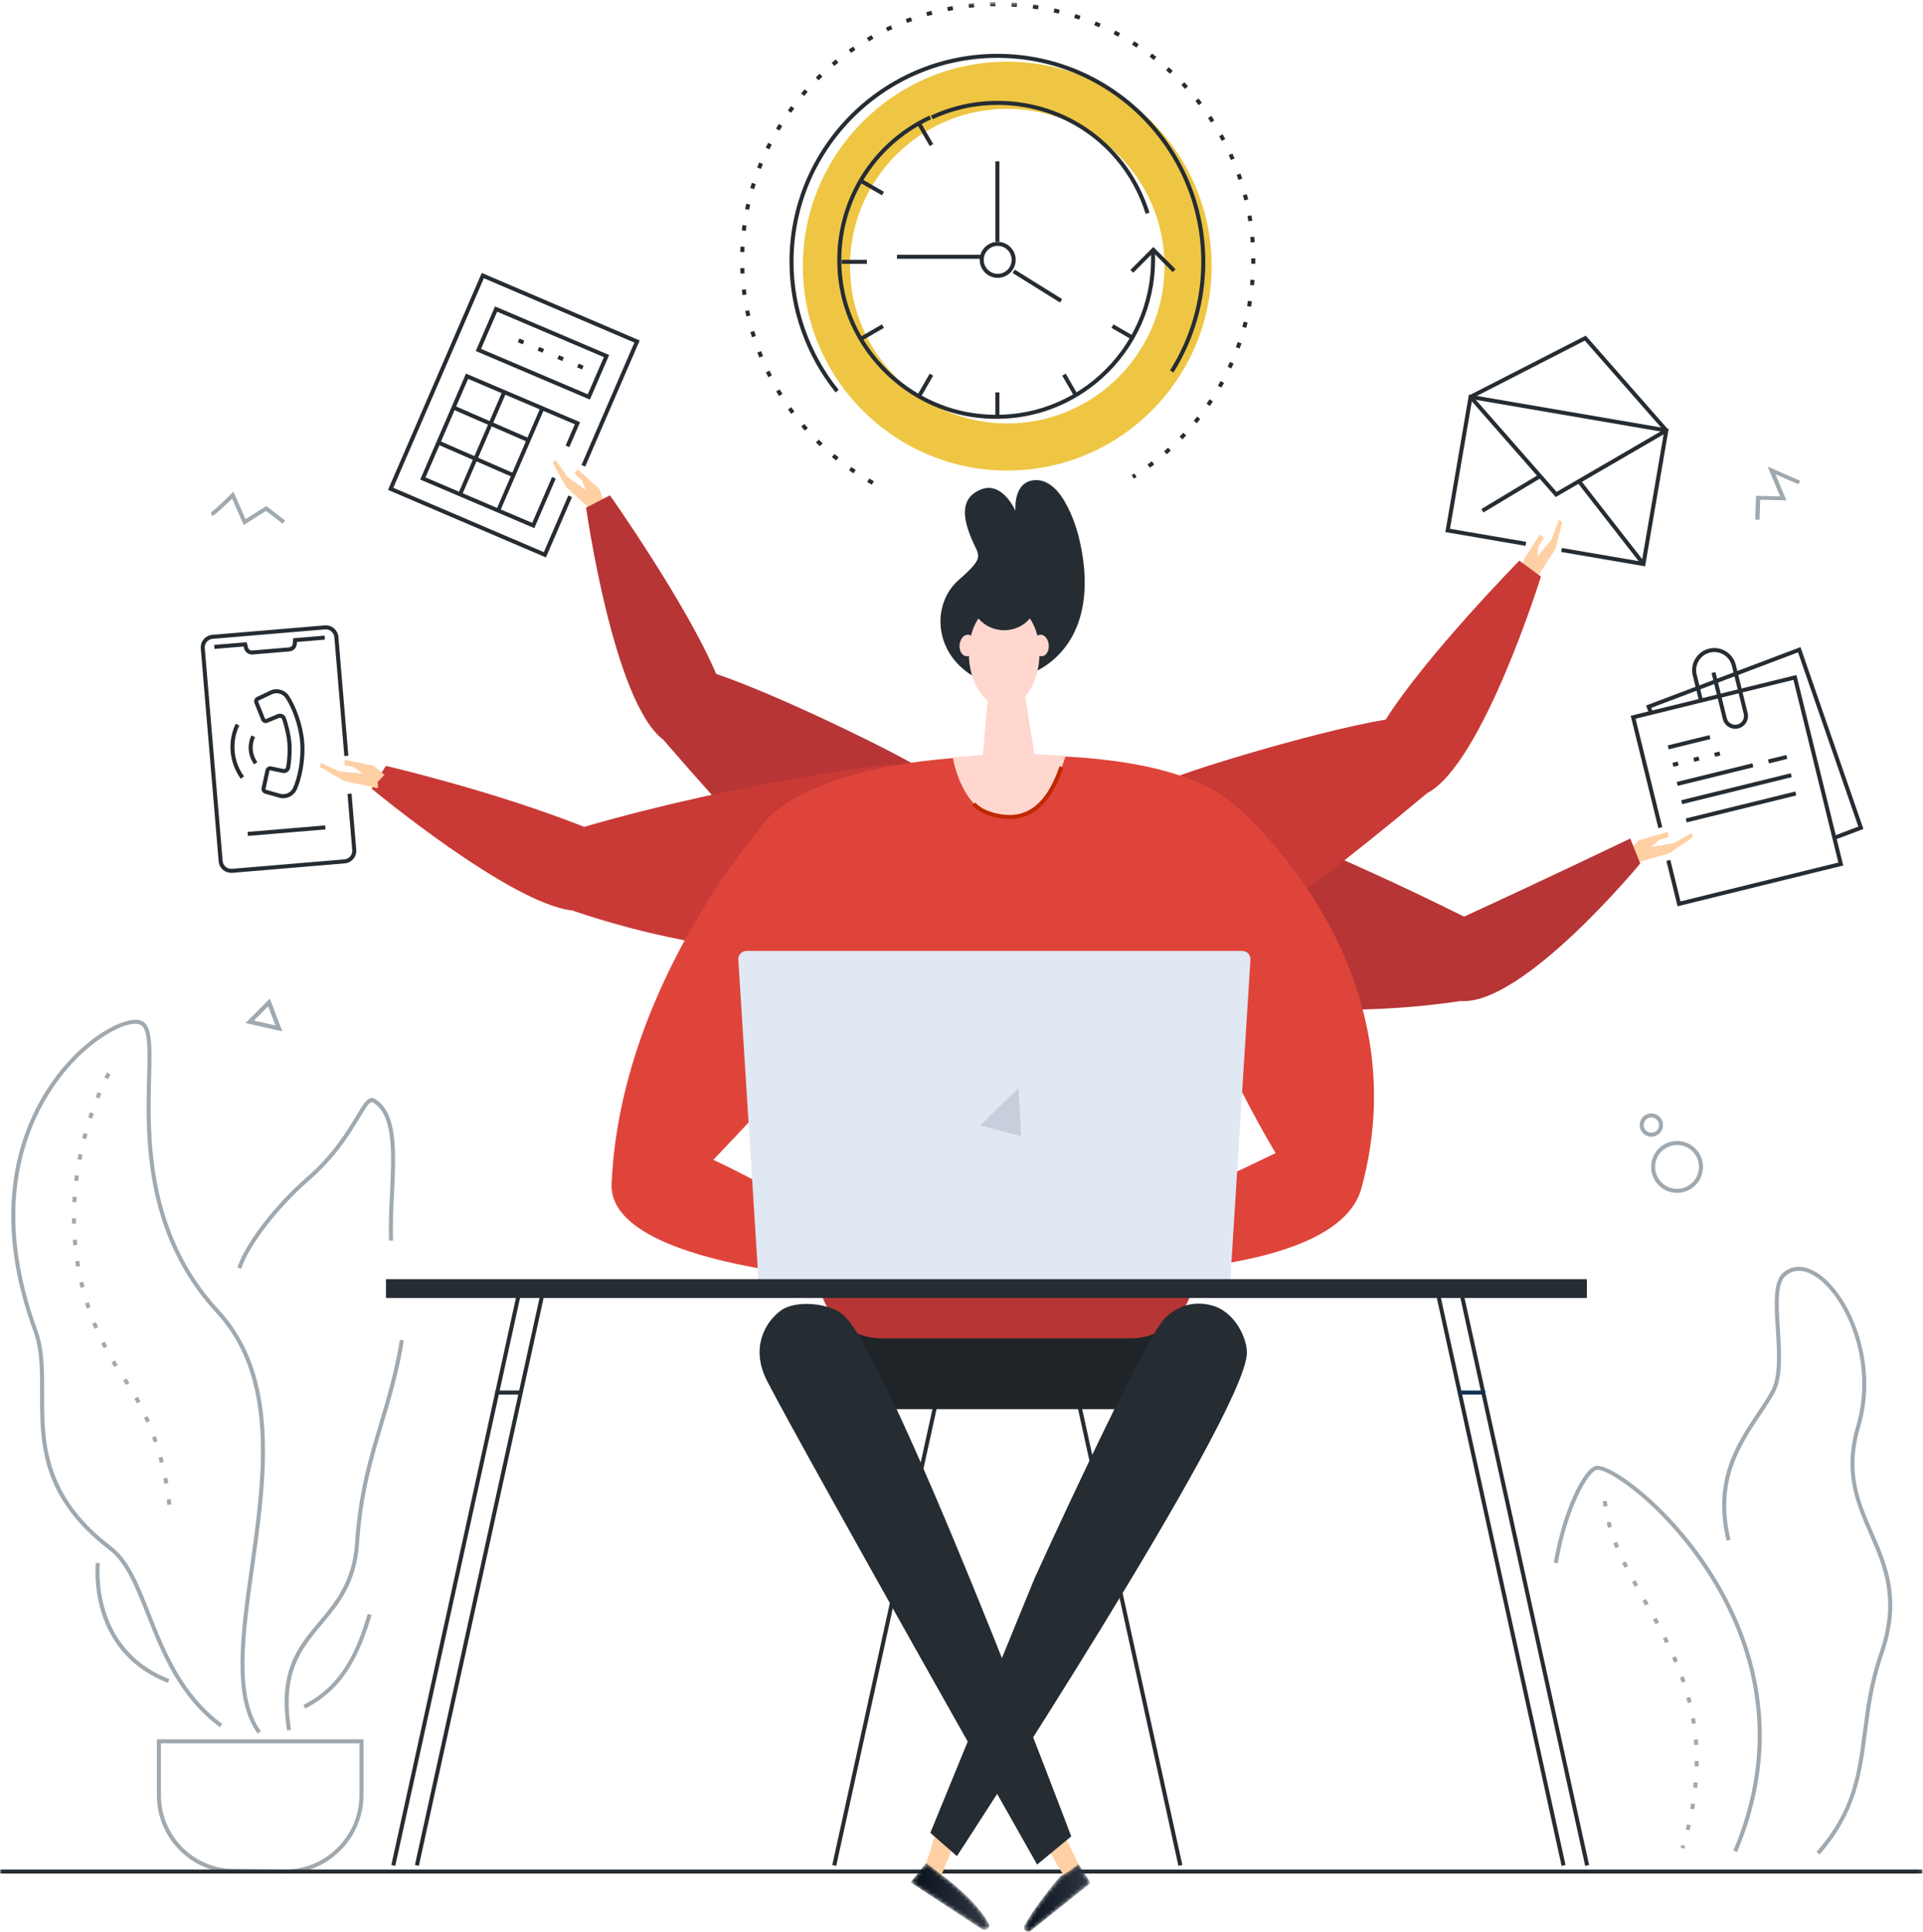 <svg width="470" height="472" viewBox="0 0 470 472" fill="none" xmlns="http://www.w3.org/2000/svg">
<path fill-rule="evenodd" clip-rule="evenodd" d="M62.07 249.382L67.322 250.562L65.543 245.894L62.07 249.382ZM69 252L60 249.977L65.952 244L69 252Z" fill="#A0A9AF"/>
<path fill-rule="evenodd" clip-rule="evenodd" d="M430.055 127L429 126.975L429.179 121.147L435.085 121.288L432.022 114L440 117.482L439.533 118.317L433.936 115.874L436.617 122.257L430.205 122.103L430.055 127Z" fill="#A0A9AF"/>
<path fill-rule="evenodd" clip-rule="evenodd" d="M409.896 279.771C407.922 279.771 406.021 280.865 405.086 282.749C403.773 285.396 404.859 288.619 407.506 289.932C410.154 291.243 413.376 290.158 414.688 287.511C415.324 286.228 415.423 284.775 414.965 283.418C414.508 282.061 413.55 280.964 412.268 280.328C411.505 279.95 410.694 279.771 409.896 279.771ZM409.877 291.472C408.931 291.472 407.972 291.26 407.07 290.813C403.937 289.259 402.651 285.446 404.205 282.313C405.758 279.18 409.571 277.894 412.704 279.447C414.222 280.2 415.356 281.499 415.897 283.104C416.438 284.709 416.322 286.43 415.569 287.947C414.464 290.177 412.212 291.472 409.877 291.472Z" fill="#A0A9AF"/>
<path fill-rule="evenodd" clip-rule="evenodd" d="M403.61 273.03C403.409 273.03 403.207 273.063 403.011 273.128C402.537 273.289 402.153 273.622 401.932 274.071C401.474 274.995 401.853 276.12 402.777 276.578C403.224 276.801 403.733 276.835 404.206 276.676C404.68 276.515 405.063 276.182 405.285 275.733C405.743 274.809 405.364 273.684 404.44 273.226C404.177 273.095 403.894 273.03 403.61 273.03ZM403.606 277.758C403.172 277.758 402.741 277.658 402.34 277.459C400.93 276.76 400.351 275.044 401.051 273.634C401.389 272.95 401.974 272.44 402.696 272.197C403.419 271.953 404.194 272.006 404.876 272.345C406.286 273.044 406.865 274.76 406.165 276.17C405.827 276.854 405.242 277.364 404.52 277.607C404.221 277.709 403.913 277.758 403.606 277.758Z" fill="#A0A9AF"/>
<path fill-rule="evenodd" clip-rule="evenodd" d="M39.339 425.966V438.716C39.339 448.628 47.403 456.693 57.315 456.693H57.32L69.265 456.831C74.205 456.911 78.874 455.038 82.398 451.568C85.921 448.099 87.862 443.464 87.862 438.518V425.966H39.339ZM69.557 457.817C69.455 457.817 69.354 457.816 69.252 457.815L57.312 457.676C46.859 457.676 38.355 449.17 38.355 438.716V424.982H88.845V438.518C88.845 443.729 86.8 448.613 83.088 452.269C79.448 455.853 74.654 457.817 69.557 457.817Z" fill="#A0A9AF"/>
<path fill-rule="evenodd" clip-rule="evenodd" d="M58.95 310.007L58.018 309.696C60.004 303.734 67.139 294.457 74.983 287.637C81.384 282.071 84.803 276.388 87.066 272.627C88.957 269.485 90.1 267.588 91.626 268.504C97.252 271.88 96.788 281.508 96.297 291.702C96.114 295.525 95.923 299.478 96.066 303.115L95.084 303.154C94.939 299.473 95.13 295.499 95.315 291.656C95.791 281.763 96.241 272.42 91.12 269.348C90.436 268.937 89.376 270.697 87.909 273.134C85.614 276.948 82.146 282.71 75.628 288.379C67.903 295.097 60.889 304.193 58.95 310.007Z" fill="#A0A9AF"/>
<path fill-rule="evenodd" clip-rule="evenodd" d="M70.17 422.821C67.82 408.322 72.748 402.445 77.964 396.223C81.984 391.428 86.14 386.472 86.778 377.034C87.608 364.739 90.092 356.451 92.722 347.677C94.557 341.552 96.455 335.22 97.744 327.371L98.715 327.531C97.415 335.441 95.508 341.806 93.664 347.96C91.05 356.679 88.582 364.916 87.759 377.101C87.099 386.859 82.839 391.94 78.718 396.854C73.65 402.899 68.863 408.609 71.141 422.664L70.17 422.821Z" fill="#A0A9AF"/>
<path fill-rule="evenodd" clip-rule="evenodd" d="M62.972 423.58C56.607 414.848 58.782 399.405 61.085 383.056C64.142 361.354 67.607 336.757 52.858 320.81C34.982 301.486 35.592 277.572 35.956 263.285C36.136 256.215 36.266 251.108 34.152 250.317C31.704 249.402 25.222 252.225 19.018 258.382C11.464 265.88 -4.625 287.375 9.095 324.93C10.824 329.662 10.806 334.897 10.787 340.439C10.747 352.082 10.701 365.279 27.282 377.928C31.554 381.186 33.941 387.221 36.705 394.207C40.37 403.475 44.525 413.98 54.319 421.235L53.734 422.025C43.714 414.603 39.504 403.959 35.79 394.569C33.081 387.719 30.741 381.803 26.686 378.71C9.716 365.764 9.763 352.308 9.804 340.436C9.822 334.984 9.841 329.834 8.172 325.267C-5.744 287.178 10.637 265.316 18.326 257.684C24.892 251.167 31.704 248.353 34.496 249.396C37.267 250.432 37.137 255.555 36.939 263.31C36.578 277.448 35.975 301.111 53.58 320.143C68.646 336.432 65.147 361.274 62.059 383.194C59.785 399.339 57.635 414.591 63.766 423.001L62.972 423.58Z" fill="#A0A9AF"/>
<path fill-rule="evenodd" clip-rule="evenodd" d="M26.404 263.678L25.526 263.238C25.915 262.46 26.149 262.05 26.149 262.05L27.004 262.536C27 262.542 26.777 262.936 26.404 263.678ZM24.28 268.435L23.368 268.069C23.54 267.641 23.708 267.233 23.871 266.847L24.777 267.23C24.616 267.61 24.45 268.012 24.28 268.435ZM22.502 273.337L21.567 273.033C21.707 272.604 21.847 272.187 21.987 271.78L22.916 272.1C22.779 272.502 22.64 272.915 22.502 273.337ZM21.045 278.343L20.093 278.099C20.204 277.667 20.316 277.241 20.431 276.824L21.379 277.083C21.266 277.496 21.154 277.916 21.045 278.343ZM19.911 283.433L18.945 283.249C19.027 282.813 19.113 282.382 19.2 281.956L20.163 282.155C20.077 282.575 19.992 283.002 19.911 283.433ZM19.112 288.584L18.136 288.466C18.189 288.025 18.245 287.589 18.305 287.157L19.279 287.292C19.22 287.718 19.164 288.148 19.112 288.584ZM18.663 293.774L17.681 293.724C17.704 293.281 17.731 292.842 17.76 292.406L18.741 292.474C18.712 292.904 18.685 293.338 18.663 293.774ZM17.597 299.002C17.588 298.559 17.583 298.119 17.582 297.682L18.566 297.68C18.566 298.112 18.571 298.546 18.579 298.983L17.597 299.002ZM17.898 304.274C17.857 303.833 17.819 303.394 17.786 302.957L18.766 302.883C18.799 303.314 18.836 303.746 18.877 304.181L17.898 304.274ZM18.595 309.508C18.521 309.072 18.45 308.637 18.384 308.204L19.356 308.056C19.421 308.482 19.49 308.91 19.564 309.34L18.595 309.508ZM19.694 314.673C19.585 314.245 19.481 313.816 19.381 313.39L20.34 313.166C20.437 313.587 20.54 314.009 20.647 314.432L19.694 314.673ZM21.19 319.738C21.049 319.318 20.912 318.9 20.779 318.483L21.717 318.185C21.847 318.596 21.982 319.009 22.122 319.422L21.19 319.738ZM23.076 324.67C22.903 324.264 22.733 323.856 22.569 323.451L23.481 323.082C23.643 323.482 23.809 323.883 23.98 324.283L23.076 324.67ZM25.333 329.442C25.128 329.05 24.93 328.658 24.735 328.265L25.616 327.828C25.807 328.215 26.004 328.602 26.205 328.989L25.333 329.442ZM27.935 334.035C27.703 333.658 27.476 333.281 27.253 332.905L28.1 332.404C28.32 332.776 28.544 333.148 28.773 333.519L27.935 334.035ZM30.818 338.429C30.583 338.068 30.342 337.707 30.096 337.348L30.909 336.793C31.157 337.158 31.403 337.524 31.642 337.892L30.818 338.429ZM33.468 342.904C33.264 342.523 33.055 342.143 32.842 341.764L33.698 341.281C33.915 341.666 34.128 342.052 34.335 342.44L33.468 342.904ZM35.731 347.593C35.559 347.194 35.382 346.797 35.201 346.402L36.096 345.993C36.28 346.395 36.459 346.798 36.633 347.203L35.731 347.593ZM37.595 352.453C37.456 352.042 37.313 351.632 37.166 351.223L38.091 350.889C38.241 351.305 38.386 351.722 38.527 352.138L37.595 352.453ZM39.068 357.448C38.961 357.028 38.85 356.607 38.735 356.187L39.684 355.928C39.8 356.354 39.912 356.78 40.021 357.206L39.068 357.448ZM40.16 362.542C40.084 362.115 40.005 361.688 39.921 361.261L40.886 361.072C40.97 361.505 41.051 361.938 41.128 362.37L40.16 362.542ZM40.891 367.704C40.843 367.272 40.794 366.84 40.74 366.408L41.716 366.287C41.77 366.724 41.821 367.161 41.868 367.598L40.891 367.704Z" fill="#A0A9AF"/>
<path fill-rule="evenodd" clip-rule="evenodd" d="M74.603 417.458L74.164 416.579C83.886 411.71 87.262 402.915 89.886 394.326L90.827 394.613C88.258 403.022 84.673 412.416 74.603 417.458Z" fill="#A0A9AF"/>
<path fill-rule="evenodd" clip-rule="evenodd" d="M41.036 411.197C21.051 403.46 23.403 382.065 23.429 381.849L24.405 381.967C24.38 382.175 22.13 402.824 41.392 410.281L41.036 411.197Z" fill="#A0A9AF"/>
<path fill-rule="evenodd" clip-rule="evenodd" d="M59.572 128.278L56.723 121.833C55.181 123.357 52.51 125.922 51.816 126.109L51.561 125.159L51.689 125.634L51.549 125.163C52.012 124.983 54.449 122.719 56.537 120.633L57.043 120.126L60.011 126.841L65.097 123.644L69.679 127.182L69.078 127.961L65.039 124.841L59.572 128.278Z" fill="#A0A9AF"/>
<path fill-rule="evenodd" clip-rule="evenodd" d="M391.904 368.138C391.845 367.7 391.796 367.259 391.755 366.816L392.734 366.727C392.774 367.155 392.821 367.582 392.878 368.007L391.904 368.138ZM393.021 373.325C392.897 372.9 392.779 372.473 392.671 372.046L393.623 371.803C393.729 372.219 393.844 372.634 393.965 373.049L393.021 373.325ZM394.808 378.309C394.637 377.901 394.471 377.492 394.311 377.083L395.226 376.725C395.384 377.126 395.547 377.527 395.715 377.929L394.808 378.309ZM397.038 383.092C396.838 382.699 396.643 382.305 396.451 381.912L397.334 381.48C397.524 381.869 397.718 382.258 397.915 382.647L397.038 383.092ZM399.515 387.734C399.302 387.349 399.091 386.966 398.882 386.583L399.745 386.111C399.953 386.493 400.164 386.874 400.375 387.258L399.515 387.734ZM402.084 392.31L401.441 391.169L402.297 390.686L402.941 391.828L402.084 392.31ZM404.621 396.89C404.413 396.505 404.205 396.122 403.996 395.741L404.859 395.269C405.068 395.652 405.277 396.037 405.486 396.423L404.621 396.89ZM407.02 401.531C406.828 401.14 406.634 400.751 406.438 400.363L407.317 399.92C407.513 400.311 407.709 400.704 407.903 401.099L407.02 401.531ZM409.185 406.276C409.016 405.874 408.845 405.474 408.67 405.079L409.57 404.683C409.747 405.084 409.92 405.488 410.091 405.895L409.185 406.276ZM411.034 411.142C410.894 410.729 410.752 410.319 410.605 409.913L411.53 409.58C411.679 409.993 411.824 410.408 411.966 410.826L411.034 411.142ZM412.495 416.13C412.39 415.707 412.281 415.288 412.169 414.872L413.118 414.615C413.233 415.038 413.343 415.464 413.45 415.894L412.495 416.13ZM413.52 421.223C413.453 420.792 413.382 420.365 413.306 419.941L414.274 419.769C414.351 420.2 414.424 420.634 414.491 421.072L413.52 421.223ZM414.082 426.385C414.054 425.95 414.021 425.518 413.985 425.089L414.964 425.005C415.001 425.441 415.035 425.881 415.063 426.323L414.082 426.385ZM415.164 431.605L414.182 431.581C414.192 431.145 414.198 430.711 414.2 430.281L415.183 430.284C415.181 430.721 415.176 431.162 415.164 431.605ZM414.82 436.876L413.843 436.773C413.889 436.338 413.93 435.907 413.967 435.478L414.946 435.563C414.909 435.998 414.867 436.436 414.82 436.876ZM414.068 442.102L413.1 441.927C413.179 441.496 413.252 441.069 413.322 440.644L414.292 440.802C414.222 441.232 414.147 441.666 414.068 442.102ZM412.952 447.258L411.998 447.02C412.105 446.596 412.207 446.173 412.306 445.753L413.263 445.977C413.164 446.401 413.06 446.829 412.952 447.258ZM411.701 451.746L410.761 451.459L410.963 450.791L411.905 451.072L411.701 451.746Z" fill="#A0A9AF"/>
<path fill-rule="evenodd" clip-rule="evenodd" d="M424.55 452.542L423.645 452.158C438.46 417.196 422.292 389.525 411.336 376.142C402.07 364.825 392.409 358.71 390.24 359.161C388.28 359.562 383.147 367.982 380.732 381.983L379.763 381.816C381.964 369.053 387.006 358.82 390.042 358.198C392.79 357.63 402.749 364.101 412.096 375.519C423.193 389.074 439.567 417.104 424.55 452.542Z" fill="#A0A9AF"/>
<path fill-rule="evenodd" clip-rule="evenodd" d="M444.715 453.129L443.978 452.478C452.815 442.472 453.973 433.551 455.313 423.222C456.099 417.17 456.91 410.914 459.364 403.855C463.879 390.86 460.322 382.709 456.881 374.828C453.653 367.435 450.315 359.791 453.703 348.363C458.387 332.56 450.929 316.411 443.52 311.79C441.586 310.585 438.768 309.617 436.33 311.861C434.323 313.707 434.656 319.023 435.008 324.649C435.381 330.574 435.765 336.7 433.655 340.444C432.667 342.198 431.512 343.932 430.291 345.767C425.241 353.355 419.517 361.955 422.953 376.23L421.998 376.46C418.46 361.767 424.31 352.978 429.472 345.222C430.684 343.402 431.828 341.684 432.799 339.962C434.765 336.471 434.39 330.493 434.028 324.711C433.659 318.843 433.312 313.301 435.663 311.137C437.921 309.059 440.897 308.995 444.041 310.957C451.715 315.743 459.462 332.395 454.645 348.642C451.36 359.726 454.479 366.871 457.781 374.434C461.298 382.49 464.935 390.819 460.293 404.178C457.872 411.14 457.067 417.347 456.288 423.348C454.984 433.401 453.751 442.898 444.715 453.129Z" fill="#A0A9AF"/>
<path fill-rule="evenodd" clip-rule="evenodd" d="M246.183 26.59C224.991 26.59 207.749 43.832 207.749 65.026C207.749 86.219 224.991 103.462 246.183 103.462C267.375 103.462 284.617 86.219 284.617 65.026C284.617 43.832 267.375 26.59 246.183 26.59ZM246.183 114.981C218.639 114.981 196.231 92.572 196.231 65.026C196.231 37.481 218.639 15.071 246.183 15.071C273.726 15.071 296.135 37.481 296.135 65.026C296.135 92.572 273.726 114.981 246.183 114.981Z" fill="#EEC643"/>
<mask id="mask0" mask-type="alpha" maskUnits="userSpaceOnUse" x="0" y="0" width="470" height="472">
<path fill-rule="evenodd" clip-rule="evenodd" d="M0 472H469.887V0.537H0V472Z" fill="white"/>
</mask>
<g mask="url(#mask0)">
<path fill-rule="evenodd" clip-rule="evenodd" d="M0 457.786H469.887V456.803H0V457.786Z" fill="#252C32"/>
<path fill-rule="evenodd" clip-rule="evenodd" d="M204.226 95.881C196.962 86.888 192.961 75.556 192.961 63.971C192.961 35.951 215.756 13.155 243.775 13.155C271.794 13.155 294.588 35.951 294.588 63.971C294.588 73.578 291.895 82.931 286.8 91.02L285.968 90.496C290.964 82.564 293.605 73.392 293.605 63.971C293.605 36.493 271.251 14.138 243.775 14.138C216.299 14.138 193.945 36.493 193.945 63.971C193.945 75.331 197.868 86.444 204.991 95.264L204.226 95.881Z" fill="#252C32"/>
<path fill-rule="evenodd" clip-rule="evenodd" d="M243.535 102.339C242.046 102.339 240.545 102.256 239.034 102.088C221.566 100.139 207.24 86.09 204.971 68.682C202.757 51.694 211.67 35.443 227.153 28.245L227.567 29.136C212.476 36.153 203.787 51.995 205.946 68.555C208.157 85.519 222.119 99.211 239.144 101.11C250.059 102.328 260.551 98.989 268.689 91.708C276.724 84.519 281.331 74.235 281.331 63.491V61.517H282.314V63.491C282.314 74.514 277.587 85.066 269.344 92.441C262.121 98.904 253.09 102.339 243.535 102.339Z" fill="#252C32"/>
<path fill-rule="evenodd" clip-rule="evenodd" d="M280.003 52.245C275.042 36.326 260.513 25.631 243.85 25.631C238.299 25.631 232.948 26.81 227.944 29.137L227.529 28.245C232.664 25.857 238.155 24.647 243.85 24.647C260.945 24.647 275.851 35.621 280.942 51.953L280.003 52.245Z" fill="#252C32"/>
<path fill-rule="evenodd" clip-rule="evenodd" d="M276.978 66.644L276.283 65.949L281.885 60.346L287.318 65.78L286.623 66.475L281.885 61.737L276.978 66.644Z" fill="#252C32"/>
<path fill-rule="evenodd" clip-rule="evenodd" d="M205.727 64.463H211.864V63.48H205.727V64.463Z" fill="#252C32"/>
<path fill-rule="evenodd" clip-rule="evenodd" d="M210.884 83.094L210.392 82.242L215.557 79.26L216.048 80.112L210.884 83.094Z" fill="#252C32"/>
<path fill-rule="evenodd" clip-rule="evenodd" d="M225.101 96.952L224.249 96.46L227.231 91.295L228.082 91.787L225.101 96.952Z" fill="#252C32"/>
<path fill-rule="evenodd" clip-rule="evenodd" d="M243.284 102.022H244.267V95.885H243.284V102.022Z" fill="#252C32"/>
<path fill-rule="evenodd" clip-rule="evenodd" d="M262.599 96.952L259.617 91.787L260.468 91.295L263.45 96.46L262.599 96.952Z" fill="#252C32"/>
<path fill-rule="evenodd" clip-rule="evenodd" d="M276.816 83.094L271.651 80.112L272.143 79.26L277.307 82.242L276.816 83.094Z" fill="#252C32"/>
<path fill-rule="evenodd" clip-rule="evenodd" d="M227.231 35.689L224.249 30.524L225.101 30.032L228.082 35.197L227.231 35.689Z" fill="#252C32"/>
<path fill-rule="evenodd" clip-rule="evenodd" d="M215.557 47.724L210.392 44.742L210.884 43.89L216.048 46.872L215.557 47.724Z" fill="#252C32"/>
<path fill-rule="evenodd" clip-rule="evenodd" d="M219.228 63.236H240.094V62.252H219.228V63.236Z" fill="#252C32"/>
<path fill-rule="evenodd" clip-rule="evenodd" d="M259.071 73.917L247.496 66.714L248.015 65.88L259.59 73.083L259.071 73.917Z" fill="#252C32"/>
<path fill-rule="evenodd" clip-rule="evenodd" d="M243.284 59.062H244.267V39.423H243.284V59.062Z" fill="#252C32"/>
<path fill-rule="evenodd" clip-rule="evenodd" d="M243.849 60.078C241.967 60.078 240.435 61.609 240.435 63.492C240.435 65.374 241.967 66.906 243.849 66.906C245.732 66.906 247.263 65.374 247.263 63.492C247.263 61.609 245.732 60.078 243.849 60.078ZM243.849 67.89C241.425 67.89 239.452 65.917 239.452 63.492C239.452 61.067 241.425 59.094 243.849 59.094C246.274 59.094 248.246 61.067 248.246 63.492C248.246 65.917 246.274 67.89 243.849 67.89Z" fill="#252C32"/>
<path fill-rule="evenodd" clip-rule="evenodd" d="M242.019 1.544L241.991 0.562C242.429 0.549 242.869 0.541 243.31 0.537L243.318 1.52C242.884 1.524 242.451 1.532 242.019 1.544ZM248.516 1.691C248.084 1.659 247.652 1.631 247.218 1.608L247.271 0.626C247.711 0.65 248.15 0.678 248.588 0.711L248.516 1.691ZM236.832 1.911L236.722 0.933C237.158 0.884 237.597 0.839 238.037 0.799L238.126 1.778C237.693 1.818 237.262 1.862 236.832 1.911ZM253.68 2.293C253.253 2.226 252.824 2.161 252.393 2.102L252.529 1.128C252.965 1.188 253.4 1.253 253.834 1.322L253.68 2.293ZM231.694 2.709L231.502 1.746C231.934 1.659 232.366 1.578 232.801 1.501L232.973 2.47C232.545 2.545 232.119 2.625 231.694 2.709ZM258.776 3.327C258.355 3.223 257.934 3.124 257.51 3.029L257.726 2.069C258.156 2.166 258.585 2.267 259.011 2.372L258.776 3.327ZM226.642 3.938L226.37 2.993C226.792 2.871 227.217 2.754 227.643 2.641L227.896 3.591C227.476 3.703 227.058 3.818 226.642 3.938ZM263.77 4.789C263.359 4.649 262.945 4.514 262.53 4.383L262.826 3.445C263.248 3.579 263.668 3.716 264.086 3.858L263.77 4.789ZM221.712 5.589L221.36 4.671C221.771 4.514 222.184 4.361 222.599 4.212L222.932 5.138C222.523 5.284 222.116 5.435 221.712 5.589ZM268.628 6.671C268.231 6.497 267.83 6.327 267.428 6.161L267.803 5.252C268.212 5.421 268.618 5.593 269.022 5.77L268.628 6.671ZM216.947 7.646L216.52 6.761C216.915 6.57 217.313 6.383 217.712 6.201L218.121 7.095C217.727 7.275 217.336 7.458 216.947 7.646ZM273.308 8.954C272.927 8.748 272.543 8.545 272.156 8.346L272.605 7.472C272.998 7.674 273.388 7.88 273.776 8.09L273.308 8.954ZM212.37 10.098L211.87 9.251C212.248 9.028 212.629 8.809 213.012 8.592L213.494 9.45C213.117 9.662 212.742 9.878 212.37 10.098ZM277.777 11.623C277.415 11.385 277.049 11.151 276.681 10.92L277.203 10.087C277.577 10.321 277.948 10.559 278.317 10.801L277.777 11.623ZM208.012 12.926L207.443 12.124C207.801 11.87 208.162 11.619 208.526 11.372L209.079 12.185C208.72 12.429 208.365 12.676 208.012 12.926ZM282.005 14.656C281.665 14.388 281.32 14.124 280.972 13.864L281.562 13.077C281.915 13.341 282.264 13.609 282.612 13.881L282.005 14.656ZM203.904 16.11L203.269 15.358C203.605 15.075 203.945 14.794 204.286 14.518L204.905 15.282C204.568 15.554 204.235 15.83 203.904 16.11ZM285.965 18.03C285.647 17.735 285.326 17.443 285.002 17.155L285.655 16.42C285.984 16.713 286.311 17.009 286.633 17.308L285.965 18.03ZM200.073 19.627L199.379 18.93C199.691 18.62 200.005 18.312 200.323 18.007L201.004 18.717C200.69 19.018 200.38 19.32 200.073 19.627ZM289.628 21.721C289.336 21.401 289.04 21.083 288.742 20.77L289.455 20.091C289.758 20.411 290.058 20.733 290.355 21.058L289.628 21.721ZM196.549 23.452L195.798 22.816C196.083 22.48 196.371 22.147 196.663 21.817L197.4 22.468C197.112 22.793 196.829 23.121 196.549 23.452ZM292.97 25.703C292.705 25.36 292.438 25.019 292.166 24.682L292.932 24.065C293.207 24.408 293.48 24.754 293.749 25.102L292.97 25.703ZM193.354 27.559L192.553 26.988C192.809 26.629 193.069 26.273 193.331 25.919L194.121 26.506C193.861 26.854 193.605 27.205 193.354 27.559ZM295.966 29.948C295.732 29.584 295.494 29.223 295.251 28.864L296.067 28.314C296.313 28.679 296.554 29.046 296.792 29.415L295.966 29.948ZM190.513 31.92L189.667 31.418C189.892 31.039 190.121 30.662 190.354 30.287L191.189 30.806C190.96 31.175 190.734 31.546 190.513 31.92ZM298.596 34.428C298.393 34.046 298.185 33.666 297.974 33.288L298.832 32.809C299.047 33.192 299.257 33.578 299.464 33.966L298.596 34.428ZM188.047 36.506L187.162 36.077C187.355 35.68 187.552 35.285 187.752 34.891L188.628 35.339C188.431 35.726 188.237 36.114 188.047 36.506ZM300.838 39.108C300.668 38.711 300.494 38.316 300.315 37.922L301.211 37.517C301.393 37.915 301.569 38.317 301.742 38.721L300.838 39.108ZM185.976 41.286L185.058 40.933C185.217 40.52 185.38 40.109 185.547 39.701L186.457 40.073C186.293 40.475 186.133 40.879 185.976 41.286ZM302.681 43.964C302.544 43.553 302.403 43.142 302.257 42.734L303.184 42.405C303.332 42.819 303.474 43.236 303.614 43.655L302.681 43.964ZM184.318 46.221L183.374 45.948C183.496 45.524 183.623 45.102 183.754 44.682L184.693 44.976C184.563 45.389 184.439 45.804 184.318 46.221ZM304.107 48.963C304.006 48.542 303.9 48.122 303.79 47.703L304.741 47.453C304.853 47.879 304.96 48.306 305.063 48.734L304.107 48.963ZM183.084 51.272L182.12 51.08C182.206 50.647 182.297 50.216 182.392 49.787L183.352 50C183.258 50.422 183.169 50.847 183.084 51.272ZM305.108 54.067C305.041 53.638 304.972 53.209 304.897 52.783L305.866 52.614C305.941 53.047 306.013 53.482 306.079 53.918L305.108 54.067ZM182.28 56.41L181.303 56.299C181.353 55.861 181.407 55.423 181.466 54.987L182.44 55.12C182.382 55.548 182.329 55.978 182.28 56.41ZM305.675 59.235C305.646 58.802 305.612 58.37 305.574 57.939L306.553 57.852C306.592 58.29 306.626 58.729 306.657 59.169L305.675 59.235ZM181.909 61.596L180.925 61.567C180.938 61.126 180.956 60.686 180.978 60.247L181.96 60.297C181.939 60.729 181.921 61.162 181.909 61.596ZM306.795 64.45L305.812 64.435C305.817 64.122 305.819 63.807 305.819 63.492L305.818 63.134L306.801 63.129L306.803 63.491C306.803 63.812 306.8 64.131 306.795 64.45ZM180.985 66.85C180.961 66.411 180.943 65.971 180.929 65.529L181.912 65.499C181.926 65.933 181.944 66.366 181.966 66.798L180.985 66.85ZM306.498 69.724L305.519 69.628C305.561 69.198 305.6 68.766 305.633 68.332L306.613 68.408C306.579 68.848 306.54 69.286 306.498 69.724ZM181.481 72.109C181.422 71.674 181.366 71.237 181.316 70.798L182.293 70.685C182.343 71.117 182.397 71.547 182.455 71.975L181.481 72.109ZM305.76 74.961L304.793 74.782C304.872 74.355 304.946 73.926 305.016 73.496L305.986 73.654C305.916 74.091 305.84 74.527 305.76 74.961ZM182.417 77.309C182.322 76.88 182.23 76.45 182.142 76.017L183.106 75.822C183.192 76.248 183.283 76.672 183.377 77.094L182.417 77.309ZM304.584 80.115L303.636 79.856C303.75 79.438 303.86 79.017 303.966 78.595L304.92 78.834C304.812 79.263 304.701 79.69 304.584 80.115ZM183.788 82.407C183.655 81.988 183.528 81.567 183.405 81.145L184.349 80.87C184.47 81.286 184.595 81.7 184.725 82.112L183.788 82.407ZM302.977 85.152L302.054 84.814C302.204 84.406 302.349 83.997 302.489 83.585L303.42 83.904C303.277 84.322 303.129 84.738 302.977 85.152ZM185.583 87.372C185.416 86.966 185.254 86.558 185.096 86.147L186.013 85.793C186.169 86.197 186.329 86.599 186.493 86.999L185.583 87.372ZM300.951 90.035L300.059 89.619C300.243 89.226 300.421 88.83 300.597 88.433L301.497 88.828C301.319 89.233 301.137 89.635 300.951 90.035ZM187.792 92.169C187.591 91.778 187.395 91.384 187.202 90.989L188.087 90.559C188.276 90.948 188.47 91.336 188.666 91.721L187.792 92.169ZM298.52 94.727L297.667 94.239C297.883 93.862 298.094 93.484 298.302 93.102L299.165 93.573C298.954 93.96 298.739 94.345 298.52 94.727ZM190.396 96.764C190.163 96.391 189.934 96.015 189.71 95.638L190.554 95.134C190.776 95.507 191.001 95.876 191.231 96.244L190.396 96.764ZM295.705 99.199L294.895 98.641C295.142 98.284 295.384 97.924 295.623 97.562L296.444 98.103C296.201 98.472 295.955 98.837 295.705 99.199ZM193.377 101.125C193.114 100.773 192.854 100.417 192.598 100.059L193.398 99.487C193.65 99.84 193.906 100.19 194.165 100.537L193.377 101.125ZM292.524 103.42L291.765 102.796C292.041 102.461 292.312 102.122 292.58 101.782L293.353 102.389C293.081 102.736 292.804 103.08 292.524 103.42ZM196.712 105.223C196.42 104.893 196.131 104.561 195.846 104.225L196.596 103.589C196.876 103.919 197.16 104.246 197.447 104.571L196.712 105.223ZM289.005 107.36L288.3 106.675C288.602 106.364 288.901 106.049 289.196 105.732L289.915 106.403C289.615 106.724 289.312 107.044 289.005 107.36ZM200.377 109.028C200.058 108.724 199.742 108.416 199.43 108.105L200.124 107.409C200.432 107.715 200.742 108.018 201.056 108.317L200.377 109.028ZM285.169 110.992L284.523 110.251C284.85 109.965 285.174 109.678 285.495 109.386L286.155 110.114C285.83 110.41 285.501 110.702 285.169 110.992ZM204.347 112.515C204.004 112.238 203.664 111.958 203.327 111.675L203.96 110.922C204.292 111.201 204.627 111.477 204.964 111.75L204.347 112.515ZM281.044 114.291L280.462 113.499C280.811 113.243 281.158 112.982 281.502 112.719L282.1 113.5C281.75 113.767 281.398 114.031 281.044 114.291ZM208.594 115.658C208.23 115.411 207.867 115.16 207.507 114.905L208.076 114.103C208.43 114.354 208.786 114.601 209.146 114.844L208.594 115.658ZM277.125 116.946L276.605 116.111C276.82 115.978 277.033 115.843 277.246 115.707L277.775 116.535C277.56 116.673 277.343 116.811 277.125 116.946ZM213.091 118.436C212.706 118.22 212.324 118.001 211.945 117.777L212.443 116.929C212.817 117.15 213.193 117.366 213.572 117.578L213.091 118.436Z" fill="#252C32"/>
<path fill-rule="evenodd" clip-rule="evenodd" d="M204.379 455.905L203.418 455.694L229.044 339.091L230.004 339.302L204.379 455.905Z" fill="#252C32"/>
<path fill-rule="evenodd" clip-rule="evenodd" d="M288.017 455.905L262.392 339.302L263.353 339.091L288.978 455.694L288.017 455.905Z" fill="#252C32"/>
<path fill-rule="evenodd" clip-rule="evenodd" d="M413.467 203.563L408.999 206.028L403.574 206.94L405.478 205.233L407.728 204.569C407.728 204.569 407.825 203.088 407.354 203.303C406.883 203.519 404.543 204.133 404.543 204.133L400.605 205.292L398.203 207.681L399.921 209.201L399.995 209.155L400.019 210.817C400.231 210.754 408.173 208.411 408.173 208.411L413.757 204.547L413.467 203.563Z" fill="#FFD0A4"/>
<path fill-rule="evenodd" clip-rule="evenodd" d="M275.904 214.69L269.718 235.439C269.718 235.439 302.833 252.575 357.045 244.59C372.251 245.695 400.89 210.988 400.89 210.988L398.451 204.894C398.451 204.894 377.118 215.119 357.829 223.97C321.551 205.866 287.441 193.105 287.618 193.992C287.796 194.879 275.904 214.69 275.904 214.69Z" fill="#B73535"/>
<path fill-rule="evenodd" clip-rule="evenodd" d="M380.995 126.985L379.232 131.774L375.728 136.015L376.05 133.478L377.315 131.504C377.315 131.504 376.42 130.32 376.204 130.792C375.989 131.263 374.622 133.259 374.622 133.259L372.406 136.713L372.153 140.092L374.447 140.116L374.473 140.033L375.579 141.273C375.698 141.088 380.168 134.115 380.168 134.115L381.859 127.539L380.995 126.985Z" fill="#FFD0A4"/>
<path fill-rule="evenodd" clip-rule="evenodd" d="M262.581 211.571L292.555 235.194C292.555 235.194 306.763 228.968 348.794 193.81C362.333 186.8 376.618 140.896 376.618 140.896L371.352 136.978C371.352 136.978 348.528 160.206 338.68 175.824C320.434 178.874 285.524 189.84 286.139 190.503C286.754 191.166 262.581 211.571 262.581 211.571Z" fill="#C93A36"/>
<path fill-rule="evenodd" clip-rule="evenodd" d="M147.666 122.742L146.557 119.54L143.528 116.771C143.528 116.771 141.695 115.192 141.366 114.791C141.037 114.39 140.475 115.764 140.475 115.764L142.204 117.348L143.166 119.717L138.693 116.516L135.76 112.34L135.067 113.096L138.388 119.02C138.388 119.02 144.495 124.613 144.658 124.762L145.409 123.279L145.455 123.353L147.666 122.742Z" fill="#FFD0A4"/>
<path fill-rule="evenodd" clip-rule="evenodd" d="M244.334 212.258L210.929 230.712C210.929 230.712 197.917 222.267 162.136 180.764C149.912 171.653 143.252 124.041 143.252 124.041L149.083 121.027C149.083 121.027 167.843 147.647 175.03 164.654C192.541 170.619 225.214 187.098 224.5 187.652C223.785 188.207 244.334 212.258 244.334 212.258Z" fill="#B73535"/>
<path fill-rule="evenodd" clip-rule="evenodd" d="M200.09 344.321H291.7V325.51H200.09V344.321Z" fill="#1E2428"/>
<path fill-rule="evenodd" clip-rule="evenodd" d="M276.325 327.024H215.465C206.974 327.024 200.09 320.14 200.09 311.647H291.7C291.7 320.14 284.817 327.024 276.325 327.024Z" fill="#B73535"/>
<path fill-rule="evenodd" clip-rule="evenodd" d="M233.586 449.592L229.801 458.924L226.27 455.619L230.133 443.32L233.586 449.592Z" fill="#FFD0A4"/>
</g>
<mask id="mask1" mask-type="alpha" maskUnits="userSpaceOnUse" x="222" y="455" width="20" height="17">
<path fill-rule="evenodd" clip-rule="evenodd" d="M222.533 459.932L239.9 471.299C240.815 471.998 242.22 471.051 241.685 470.06C238.635 464.408 231.129 458.877 231.129 458.877L226.368 455.21L222.533 459.932Z" fill="white"/>
</mask>
<g mask="url(#mask1)">
<path fill-rule="evenodd" clip-rule="evenodd" d="M222.533 459.932L239.9 471.299C240.815 471.998 242.22 471.051 241.685 470.06C238.635 464.408 231.129 458.877 231.129 458.877L226.368 455.21L222.533 459.932Z" fill="url(#paint0_linear)"/>
</g>
<path fill-rule="evenodd" clip-rule="evenodd" d="M256 451.502L260.974 460L264 456.348L258.55 445L256 451.502Z" fill="#FFD0A4"/>
<mask id="mask2" mask-type="alpha" maskUnits="userSpaceOnUse" x="250" y="455" width="17" height="17">
<path fill-rule="evenodd" clip-rule="evenodd" d="M261.391 457.14L259.148 458.465C259.148 458.465 253.006 465.564 250.395 470.547C249.917 471.459 250.998 472.4 251.851 471.823L266.548 460.086L263.585 455.443L261.391 457.14Z" fill="white"/>
</mask>
<g mask="url(#mask2)">
<path fill-rule="evenodd" clip-rule="evenodd" d="M261.391 457.14L259.148 458.465C259.148 458.465 253.006 465.564 250.395 470.547C249.917 471.459 250.998 472.4 251.851 471.823L266.548 460.086L263.585 455.443L261.391 457.14Z" fill="url(#paint1_linear)"/>
</g>
<path fill-rule="evenodd" clip-rule="evenodd" d="M227.424 209.353L229.766 230.877C229.766 230.877 191.71 240.092 139.829 222.458C124.673 220.803 90.817 192.69 90.817 192.69L94.315 187.137C94.315 187.137 120.432 193.18 142.776 202.034C181.726 190.773 219.969 186.04 219.636 186.88C219.301 187.721 227.424 209.353 227.424 209.353Z" fill="#C93A36"/>
<path fill-rule="evenodd" clip-rule="evenodd" d="M239.499 193.902H254.753C253.142 186.928 251.229 174.973 249.658 163.63H242.105C241.665 168.915 240.391 180.871 239.499 193.902Z" fill="#FFD7CF"/>
<path fill-rule="evenodd" clip-rule="evenodd" d="M185.769 202.314C185.769 202.314 194.866 185.304 246.673 184.609C302.779 183.857 306.006 203.021 306.006 203.021C308.058 216.712 280.042 299.713 275.416 303.275C270.79 306.838 224.233 307.385 219.347 304.065C214.461 300.746 182.977 224.446 185.769 202.314Z" fill="#DF443A"/>
<path fill-rule="evenodd" clip-rule="evenodd" d="M294.62 200.537L301.477 196.459C301.477 196.459 348.111 234.585 332.701 290.505C326.91 310.88 275.471 310.792 275.471 310.792L271.627 300.115C271.627 300.115 293.347 290.7 311.773 281.749C300.718 263.321 288.29 234.722 289.291 234.894C290.291 235.065 294.62 200.537 294.62 200.537Z" fill="#DF443A"/>
<path fill-rule="evenodd" clip-rule="evenodd" d="M244.012 184.227C240.891 184.335 235.695 184.864 232.868 185.043C232.859 185.092 235.186 199.83 245.802 199.83C256.429 199.83 260.443 184.679 260.453 184.658C255.331 184.426 250.345 184.009 244.012 184.227Z" fill="#FFD7CF"/>
<path fill-rule="evenodd" clip-rule="evenodd" d="M248.195 124.842C248.195 124.842 245.031 117.443 239.712 119.619C234.393 121.795 235.499 126.861 237.385 131.472C239.27 136.081 240.968 135.844 234.255 141.768C228.065 147.229 228.003 158.353 236.709 164.477C244.753 170.134 271.437 163.881 263.737 131.5C263.737 131.5 260.184 115.903 252.193 117.412C247.55 118.288 248.195 124.842 248.195 124.842Z" fill="#252C32"/>
<path fill-rule="evenodd" clip-rule="evenodd" d="M256.325 157.538C256.186 156.083 255.229 154.984 254.186 155.083C253.955 155.105 253.743 155.191 253.549 155.317C253.143 153.709 252.518 152.278 251.716 151.124C251.695 151.148 251.674 151.171 251.654 151.194C248.39 154.927 242.47 154.927 239.205 151.194L239.144 151.124C238.341 152.278 237.717 153.709 237.311 155.317C237.116 155.191 236.904 155.105 236.674 155.083C235.631 154.984 234.672 156.083 234.535 157.538C234.397 158.992 235.13 160.252 236.173 160.351C236.393 160.372 236.607 160.329 236.812 160.252C236.821 160.498 236.82 160.741 236.838 160.991C237.308 167.568 241.002 172.691 245.194 172.756C245.287 172.764 245.358 172.756 245.429 172.758C245.501 172.756 245.572 172.764 245.644 172.759C249.857 172.691 253.55 167.568 254.022 160.991C254.039 160.741 254.039 160.498 254.047 160.252C254.252 160.329 254.466 160.372 254.686 160.351C255.729 160.252 256.463 158.992 256.325 157.538Z" fill="#FFD7CF"/>
<path fill-rule="evenodd" clip-rule="evenodd" d="M246.789 200.11C243.732 200.11 239.557 199.051 237.614 196.725L238.369 196.095C239.837 197.852 243.377 199.127 246.789 199.127C253.947 199.127 257.171 192.335 258.974 187.226L259.901 187.553C257.999 192.943 254.57 200.11 246.789 200.11Z" fill="#C02800"/>
<path fill-rule="evenodd" clip-rule="evenodd" d="M196.719 200.779L187.598 200.276C187.598 200.276 151.658 239.72 149.48 289.223C148.499 309.747 210.211 312.817 210.211 312.817L213.116 304.386C213.116 304.386 186.968 289.191 174.333 283.399C187.495 269.71 215.237 239.338 214.222 239.338C213.208 239.338 196.719 200.779 196.719 200.779Z" fill="#DF443A"/>
<path fill-rule="evenodd" clip-rule="evenodd" d="M253.478 455.594C253.478 455.594 197.229 356.206 187.53 337.522C183.289 329.35 187.02 322.995 190.895 320.184C194.447 317.608 202.542 318.343 205.946 321.149C217.341 330.545 261.819 448.703 261.819 448.703L253.478 455.594Z" fill="#252C32"/>
<path fill-rule="evenodd" clip-rule="evenodd" d="M296.065 318.93C290.747 317.583 286.994 319.875 284.803 321.989C279.448 327.157 252.902 385.542 252.902 385.542L227.383 447.839L233.882 453.526C233.882 453.526 303.662 346.978 304.739 330.888C304.982 327.28 301.89 320.405 296.065 318.93Z" fill="#252C32"/>
<path fill-rule="evenodd" clip-rule="evenodd" d="M92.367 190.981L93.963 189.334L91.384 187.137L87.369 186.284C87.369 186.284 84.988 185.853 84.501 185.674C84.016 185.495 84.227 186.964 84.227 186.964L86.521 187.453L88.551 189.009L83.072 188.517L78.427 186.403L78.213 187.407L84.078 190.83C84.078 190.83 92.178 192.554 92.394 192.6L92.289 190.941L92.367 190.981Z" fill="#FFD0A4"/>
<path fill-rule="evenodd" clip-rule="evenodd" d="M298.669 315.012H187.407C186.293 315.012 185.389 314.108 185.389 312.994L180.445 234.367C180.445 233.253 181.349 232.349 182.463 232.349H303.614C304.728 232.349 305.632 233.253 305.632 234.367L300.687 312.994C300.687 314.108 299.784 315.012 298.669 315.012Z" fill="#E0E8F3"/>
<path fill-rule="evenodd" clip-rule="evenodd" d="M249.601 277.628L248.907 265.868L239.569 274.973L249.601 277.628Z" fill="#C6CFDB"/>
<path fill-rule="evenodd" clip-rule="evenodd" d="M381.666 455.906L350.645 314.743L351.605 314.532L382.627 455.694L381.666 455.906Z" fill="#252C32"/>
<path fill-rule="evenodd" clip-rule="evenodd" d="M387.432 455.906L356.41 314.743L357.371 314.532L388.393 455.694L387.432 455.906Z" fill="#252C32"/>
<mask id="mask3" mask-type="alpha" maskUnits="userSpaceOnUse" x="0" y="0" width="470" height="472">
<path fill-rule="evenodd" clip-rule="evenodd" d="M0 472H469.887V0.537H0V472Z" fill="white"/>
</mask>
<g mask="url(#mask3)">
<path fill-rule="evenodd" clip-rule="evenodd" d="M94.338 317.145H387.843V312.556H94.338V317.145Z" fill="#252C32"/>
<path fill-rule="evenodd" clip-rule="evenodd" d="M356.599 340.756H363.005V339.772H356.599V340.756Z" fill="#103050"/>
<path fill-rule="evenodd" clip-rule="evenodd" d="M102.373 455.906L101.413 455.694L132.435 314.532L133.396 314.743L102.373 455.906Z" fill="#252C32"/>
<path fill-rule="evenodd" clip-rule="evenodd" d="M96.607 455.906L95.647 455.694L126.669 314.532L127.63 314.743L96.607 455.906Z" fill="#252C32"/>
<path fill-rule="evenodd" clip-rule="evenodd" d="M121.035 340.756H127.44V339.772H121.035V340.756Z" fill="#252C32"/>
<path fill-rule="evenodd" clip-rule="evenodd" d="M61.574 159.928C60.668 159.928 59.876 159.315 59.657 158.42L59.547 157.971L52.423 158.558L52.342 157.578L60.302 156.922L60.612 158.186C60.729 158.664 61.168 158.983 61.662 158.94L70.647 158.186C71.131 158.145 71.514 157.764 71.555 157.279L71.669 155.954L79.333 155.31L79.415 156.291L72.578 156.865L72.535 157.364C72.452 158.327 71.693 159.085 70.73 159.166L61.744 159.92C61.687 159.926 61.63 159.928 61.574 159.928ZM56.51 213.283C55.783 213.283 55.085 213.028 54.523 212.554C53.894 212.021 53.509 211.276 53.44 210.455L49.072 158.451C49.003 157.629 49.258 156.829 49.789 156.199C50.322 155.57 51.067 155.185 51.889 155.116L79.369 152.808C80.19 152.74 80.989 152.994 81.619 153.526C82.248 154.058 82.633 154.804 82.702 155.625L85.14 184.649L84.16 184.732L81.722 155.708C81.675 155.147 81.413 154.64 80.984 154.277C80.555 153.915 80.01 153.74 79.451 153.788L51.971 156.096C51.411 156.144 50.903 156.405 50.541 156.835C50.179 157.263 50.004 157.808 50.052 158.368L54.42 210.372C54.467 210.932 54.729 211.44 55.158 211.802C55.587 212.165 56.129 212.338 56.691 212.291L84.171 209.983C85.326 209.886 86.188 208.867 86.09 207.712L84.938 193.988L85.918 193.905L87.071 207.629C87.212 209.325 85.949 210.82 84.253 210.963L56.773 213.271C56.685 213.279 56.597 213.283 56.51 213.283Z" fill="#252C32"/>
<path fill-rule="evenodd" clip-rule="evenodd" d="M66.044 188.228C65.951 188.228 65.866 188.294 65.845 188.389L64.9 192.741C64.877 192.846 64.94 192.95 65.043 192.98L68.492 193.957C69.751 194.312 71.106 193.685 71.643 192.495C72.722 190.102 73.721 185.571 73.36 181.278C72.989 177.005 71.258 172.732 69.8 170.563C69.073 169.48 67.632 169.086 66.45 169.648L63.212 171.186C63.116 171.233 63.071 171.347 63.111 171.446L64.763 175.564C64.791 175.633 64.844 175.664 64.874 175.677C64.903 175.688 64.963 175.705 65.031 175.677L67.826 174.505C68.211 174.344 68.65 174.346 69.033 174.512C69.417 174.679 69.709 174.986 69.854 175.377C70.482 177.066 71.071 179.692 71.225 181.486C71.37 183.24 71.23 185.888 70.9 187.647C70.824 188.051 70.593 188.401 70.251 188.63C69.904 188.862 69.489 188.943 69.08 188.858L66.085 188.233C66.072 188.23 66.058 188.228 66.044 188.228ZM69.205 195.039C68.879 195.039 68.55 194.995 68.224 194.903L64.775 193.926C64.173 193.755 63.806 193.144 63.939 192.532L64.884 188.18C65.022 187.545 65.652 187.14 66.287 187.27L69.281 187.895C69.429 187.927 69.579 187.897 69.704 187.813C69.825 187.732 69.907 187.608 69.934 187.466C70.249 185.781 70.384 183.245 70.245 181.568C70.099 179.852 69.534 177.337 68.932 175.719C68.881 175.581 68.778 175.473 68.642 175.414C68.502 175.353 68.347 175.352 68.206 175.412L65.411 176.583C65.115 176.707 64.79 176.707 64.494 176.583C64.198 176.459 63.969 176.228 63.85 175.93L62.198 171.812C61.966 171.232 62.226 170.567 62.79 170.298L66.028 168.76C67.646 167.989 69.619 168.53 70.616 170.014C72.149 172.296 73.969 176.786 74.345 181.254C74.706 185.704 73.665 190.406 72.539 192.9C71.942 194.223 70.608 195.039 69.205 195.039Z" fill="#252C32"/>
<path fill-rule="evenodd" clip-rule="evenodd" d="M60.591 204.253L60.509 203.273L79.469 201.68L79.551 202.66L60.591 204.253Z" fill="#252C32"/>
<path fill-rule="evenodd" clip-rule="evenodd" d="M58.844 190.282C57.943 189.046 57.267 187.668 56.837 186.185C55.937 183.078 56.207 179.761 57.597 176.844L58.485 177.267C57.199 179.967 56.949 183.036 57.782 185.911C58.18 187.284 58.805 188.559 59.639 189.703L58.844 190.282Z" fill="#252C32"/>
<path fill-rule="evenodd" clip-rule="evenodd" d="M62.109 186.778C61.634 186.126 61.278 185.399 61.051 184.618C60.577 182.98 60.719 181.231 61.452 179.693L62.339 180.116C61.711 181.437 61.588 182.938 61.996 184.344C62.191 185.016 62.496 185.639 62.904 186.199L62.109 186.778Z" fill="#252C32"/>
<path fill-rule="evenodd" clip-rule="evenodd" d="M133.432 136.203L94.834 119.702L117.746 66.692L156.346 83.191L143.029 114.001L142.127 113.611L155.051 83.707L118.261 67.981L96.127 119.187L132.919 134.913L138.901 121.072L139.804 121.462L133.432 136.203Z" fill="#252C32"/>
<path fill-rule="evenodd" clip-rule="evenodd" d="M117.574 85.249L143.658 96.35L147.587 87.259L121.503 76.159L117.574 85.249ZM144.172 97.637L116.278 85.767L120.988 74.871L148.881 86.741L144.172 97.637Z" fill="#252C32"/>
<path fill-rule="evenodd" clip-rule="evenodd" d="M130.597 129.045L102.703 117.176L113.892 91.289L141.785 103.159L139.149 109.257L138.247 108.868L140.49 103.676L114.407 92.577L103.998 116.658L130.082 127.758L134.926 116.549L135.829 116.939L130.597 129.045Z" fill="#252C32"/>
<path fill-rule="evenodd" clip-rule="evenodd" d="M112.946 120.882L112.043 120.492L122.842 95.509L123.745 95.899L112.946 120.882Z" fill="#252C32"/>
<path fill-rule="evenodd" clip-rule="evenodd" d="M122.225 124.894L121.323 124.504L132.122 99.52L133.024 99.91L122.225 124.894Z" fill="#252C32"/>
<path fill-rule="evenodd" clip-rule="evenodd" d="M128.982 108.018L110.966 100.164L111.36 99.263L129.376 107.116L128.982 108.018Z" fill="#252C32"/>
<path fill-rule="evenodd" clip-rule="evenodd" d="M125.28 116.584L107.264 108.73L107.657 107.829L125.673 115.682L125.28 116.584Z" fill="#252C32"/>
<path fill-rule="evenodd" clip-rule="evenodd" d="M127.769 84.134L126.562 83.623L126.945 82.717L128.152 83.229L127.769 84.134ZM132.598 86.179L131.39 85.668L131.773 84.763L132.981 85.274L132.598 86.179ZM137.426 88.225L136.219 87.713L136.602 86.809L137.809 87.32L137.426 88.225ZM142.255 90.271L141.048 89.759L141.431 88.854L142.638 89.365L142.255 90.271Z" fill="#252C32"/>
<path fill-rule="evenodd" clip-rule="evenodd" d="M402.077 138.378L381.575 134.864L381.741 133.895L401.274 137.243L406.701 105.578L359.822 97.544L354.396 129.209L373.013 132.398L372.846 133.368L353.26 130.011L359.019 96.408L407.835 104.776L402.077 138.378Z" fill="#252C32"/>
<path fill-rule="evenodd" clip-rule="evenodd" d="M380.241 121.447L359.051 97.301L359.791 96.652L380.446 120.19L407.021 104.752L407.514 105.603L380.241 121.447Z" fill="#252C32"/>
<path fill-rule="evenodd" clip-rule="evenodd" d="M362.572 125.214L362.066 124.371L376.214 115.874L376.72 116.717L362.572 125.214Z" fill="#252C32"/>
<path fill-rule="evenodd" clip-rule="evenodd" d="M401.288 138.113L385.507 117.876L386.282 117.271L402.064 137.508L401.288 138.113Z" fill="#252C32"/>
<path fill-rule="evenodd" clip-rule="evenodd" d="M406.898 105.502L387.339 83.23L359.645 97.414L359.196 96.539L387.573 82.006L407.637 104.853L406.898 105.502Z" fill="#252C32"/>
<path fill-rule="evenodd" clip-rule="evenodd" d="M424.104 178.076C423.542 178.076 422.988 177.923 422.495 177.625C421.782 177.193 421.28 176.51 421.082 175.701L418.315 164.452L419.269 164.217L422.036 175.467C422.172 176.02 422.516 176.488 423.004 176.783C423.491 177.079 424.065 177.167 424.619 177.029C425.173 176.894 425.641 176.55 425.936 176.062C426.231 175.574 426.319 175.001 426.183 174.447L423.293 162.697C422.709 160.323 420.304 158.867 417.929 159.451C416.779 159.733 415.808 160.447 415.194 161.461C414.582 162.474 414.399 163.665 414.683 164.815L416.217 171.055L415.263 171.289L413.728 165.05C413.382 163.645 413.604 162.19 414.353 160.951C415.103 159.714 416.289 158.841 417.694 158.496C420.595 157.784 423.535 159.562 424.248 162.462L427.137 174.211C427.336 175.02 427.208 175.859 426.777 176.571C426.346 177.284 425.663 177.786 424.854 177.985C424.606 178.046 424.353 178.076 424.104 178.076Z" fill="#252C32"/>
<path fill-rule="evenodd" clip-rule="evenodd" d="M410.014 221.44L407.289 210.36L408.244 210.125L410.734 220.251L449.316 210.76L438.337 166.12L399.755 175.611L406.272 202.109L405.317 202.345L398.565 174.891L439.057 164.931L450.506 211.481L410.014 221.44Z" fill="#252C32"/>
<path fill-rule="evenodd" clip-rule="evenodd" d="M448.764 205.076L448.417 204.157L454.196 201.971L439.46 159.393L403.583 172.958L403.919 173.847L403 174.195L402.316 172.385L440.058 158.116L455.438 202.553L448.764 205.076Z" fill="#252C32"/>
<path fill-rule="evenodd" clip-rule="evenodd" d="M407.85 183.088L407.616 182.133L417.818 179.623L418.053 180.578L407.85 183.088Z" fill="#252C32"/>
<path fill-rule="evenodd" clip-rule="evenodd" d="M419.191 184.9L418.96 183.944L420.235 183.637L420.465 184.593L419.191 184.9ZM414.092 186.127L413.862 185.171L415.137 184.864L415.367 185.82L414.092 186.127ZM408.993 187.354L408.764 186.398L410.038 186.091L410.268 187.047L408.993 187.354Z" fill="#252C32"/>
<path fill-rule="evenodd" clip-rule="evenodd" d="M432.365 186.526L432.13 185.571L436.594 184.473L436.829 185.428L432.365 186.526Z" fill="#252C32"/>
<path fill-rule="evenodd" clip-rule="evenodd" d="M410.046 192.016L409.811 191.061L428.304 186.512L428.539 187.467L410.046 192.016Z" fill="#252C32"/>
<path fill-rule="evenodd" clip-rule="evenodd" d="M411.144 196.481L410.909 195.526L437.692 188.937L437.927 189.892L411.144 196.481Z" fill="#252C32"/>
<path fill-rule="evenodd" clip-rule="evenodd" d="M412.242 200.945L412.008 199.989L438.79 193.401L439.025 194.356L412.242 200.945Z" fill="#252C32"/>
</g>
<defs>
<linearGradient id="paint0_linear" x1="222.533" y1="471.54" x2="241.804" y2="471.54" gradientUnits="userSpaceOnUse">
<stop stop-color="#08111C"/>
<stop offset="1" stop-color="#313844"/>
</linearGradient>
<linearGradient id="paint1_linear" x1="250.278" y1="472" x2="266.548" y2="472" gradientUnits="userSpaceOnUse">
<stop stop-color="#08111C"/>
<stop offset="1" stop-color="#313844"/>
</linearGradient>
</defs>
</svg>
